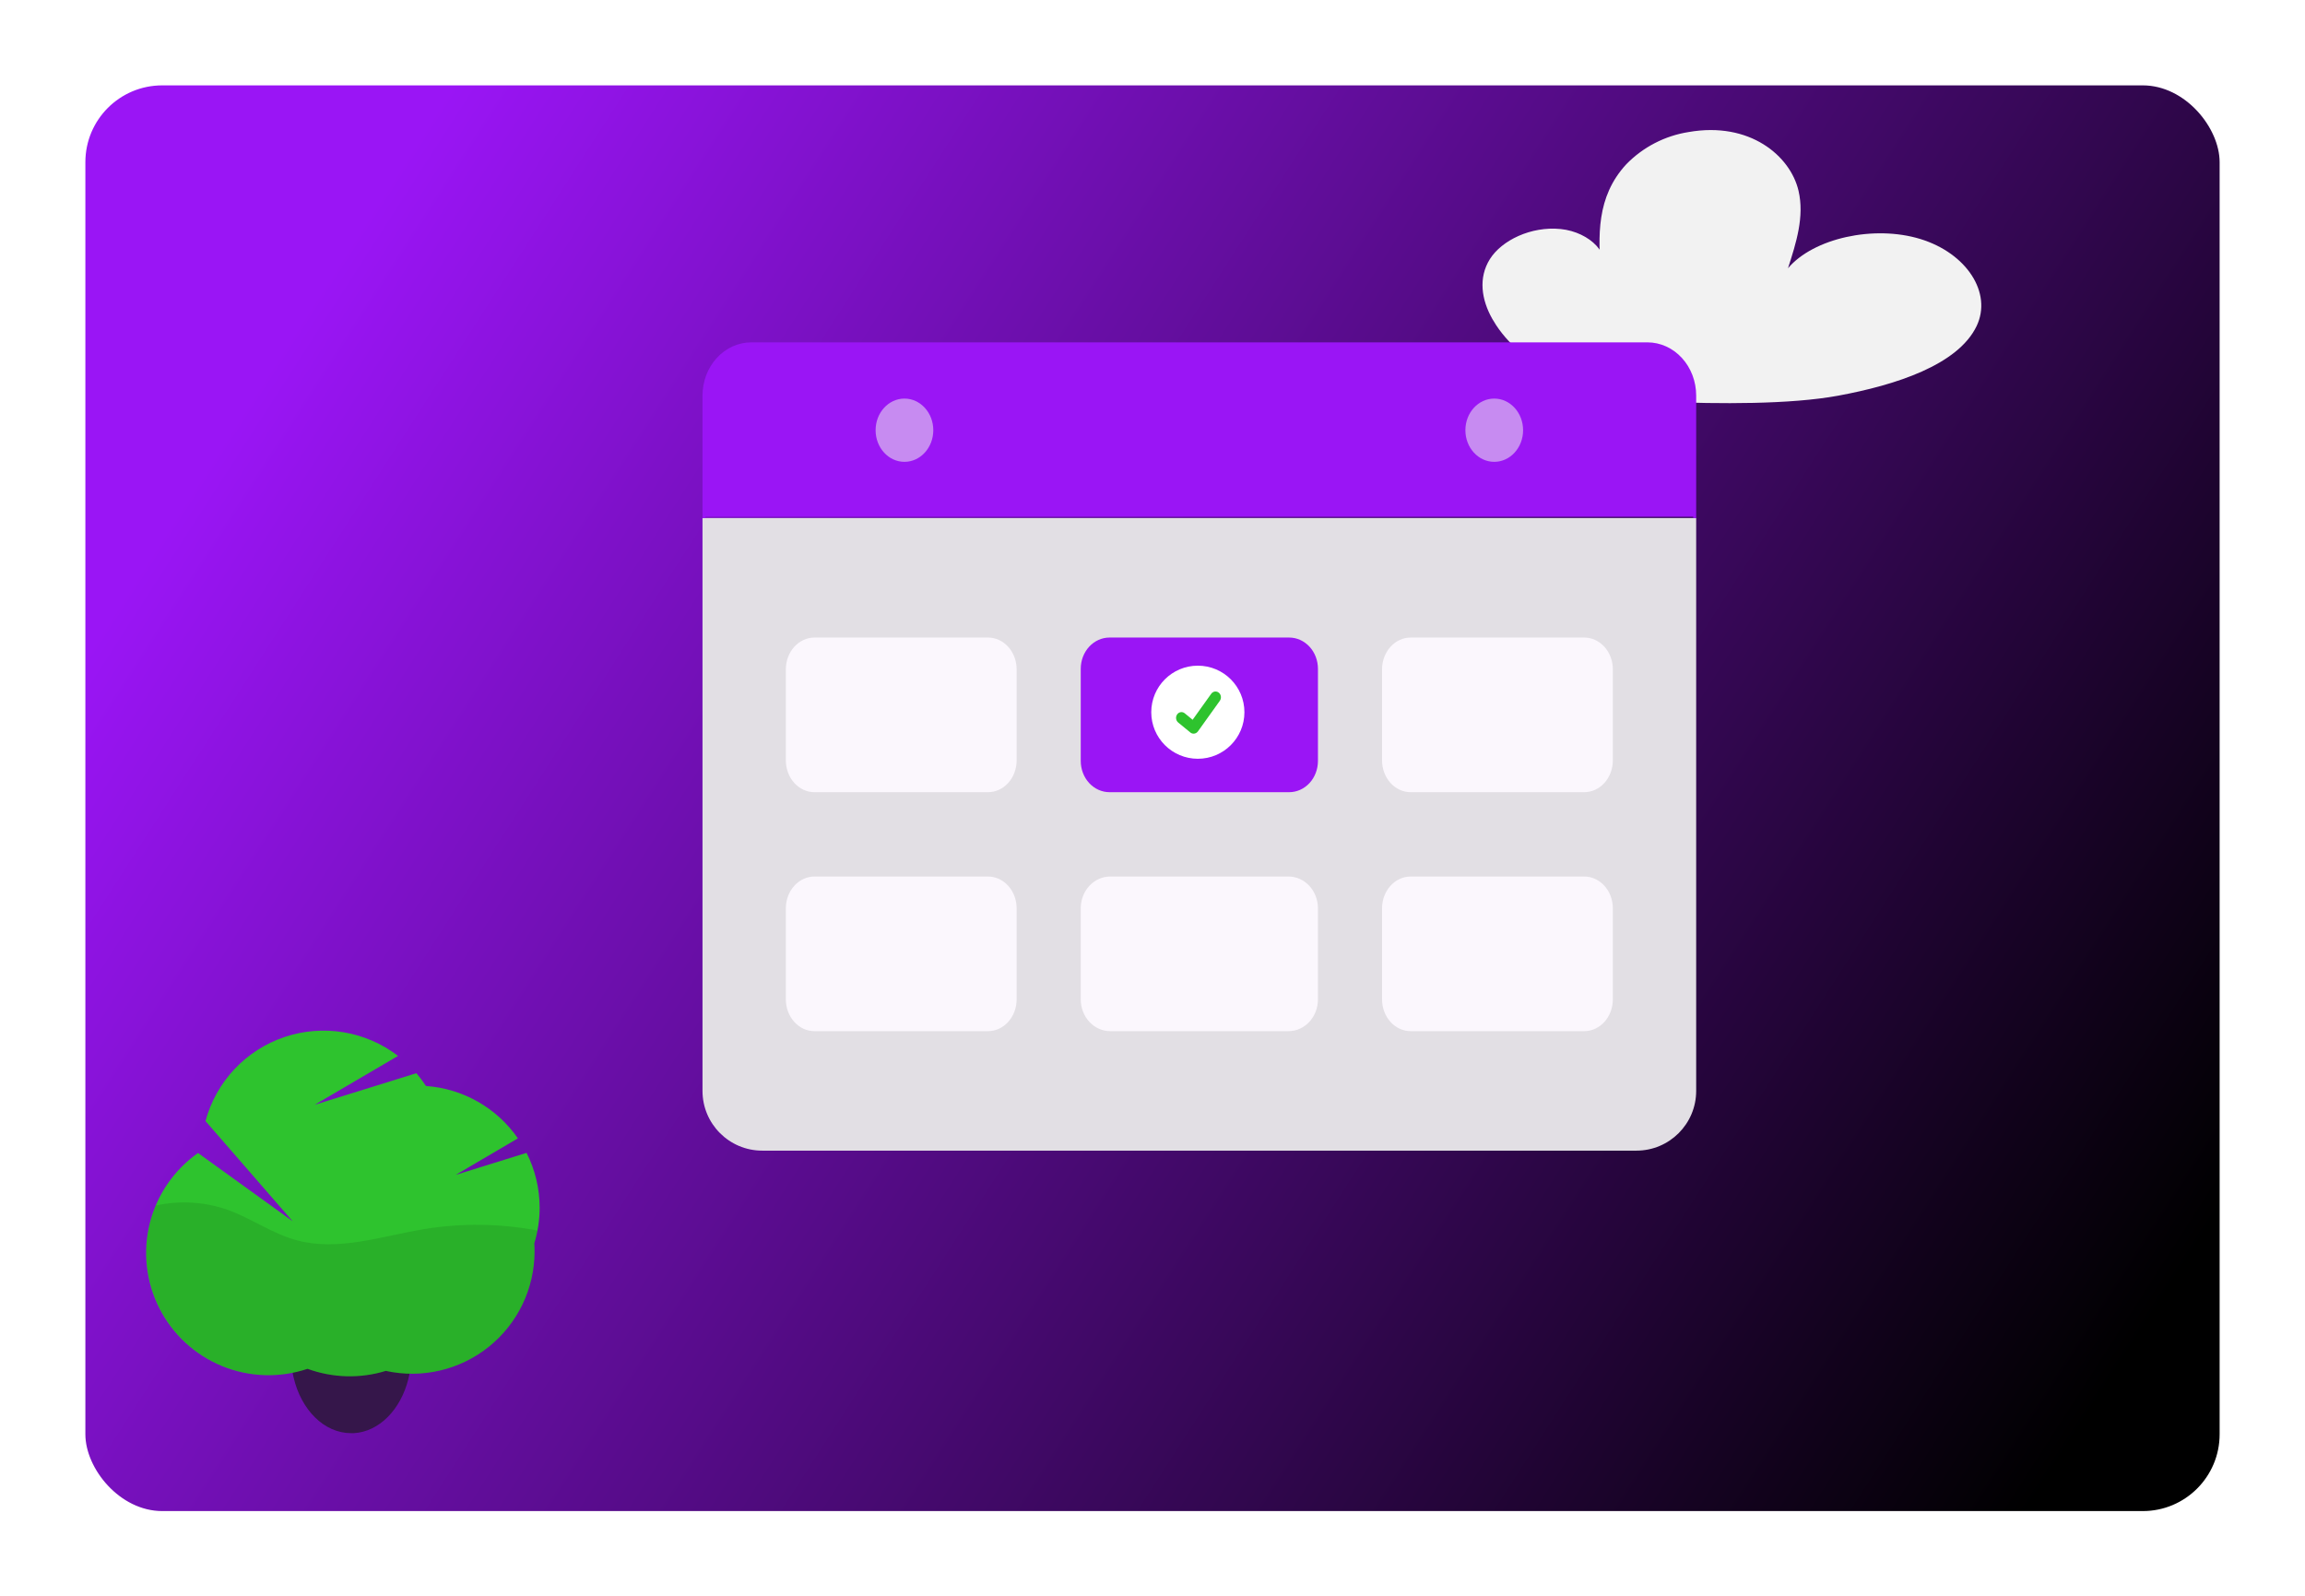 <svg width="270" height="187" viewBox="0 0 270 187" fill="none" xmlns="http://www.w3.org/2000/svg">
<rect width="270" height="187" fill="#E5E5E5"/>
<g id="Desktop - 1">
<rect width="1440" height="1446" transform="translate(-500 -324)" fill="#FBF7FD"/>
<g id="Main" filter="url(#filter0_d)">
<rect x="-9" y="-253" width="814" height="1013" rx="5" fill="white"/>
<g id="Book Card" filter="url(#filter1_d)">
<rect id="gradient" x="10" y="9" width="250" height="167" rx="9" fill="url(#paint0_linear)"/>
<g id="tree">
<path id="Vector" d="M48.171 157.661C48.177 158.477 48.097 159.292 47.933 160.091C47.899 160.242 47.866 160.389 47.832 160.532C46.942 164.098 44.431 166.707 41.436 166.874C41.336 166.874 41.235 166.874 41.13 166.874C37.963 166.874 35.285 164.143 34.4 160.382C34.376 160.282 34.354 160.182 34.33 160.082C34.162 159.283 34.078 158.468 34.08 157.652C34.08 152.557 37.237 148.429 41.13 148.429C45.023 148.429 48.171 152.567 48.171 157.661Z" fill="#35164A"/>
<path id="Vector_2" d="M63.213 140.48C63.214 138.243 62.688 136.038 61.678 134.041L53.384 136.619L60.664 132.341C59.444 130.578 57.843 129.111 55.979 128.05C54.115 126.988 52.037 126.358 49.897 126.207C49.555 125.684 49.18 125.183 48.773 124.709L36.853 128.413L46.625 122.684C44.757 121.251 42.565 120.3 40.242 119.916C37.92 119.531 35.538 119.725 33.308 120.479C31.078 121.234 29.068 122.526 27.457 124.242C25.846 125.958 24.683 128.044 24.072 130.316L34.276 142.05L23.196 134.056C20.382 136.037 18.375 138.966 17.544 142.304C16.713 145.643 17.112 149.169 18.669 152.237C20.226 155.306 22.837 157.712 26.023 159.015C29.21 160.319 32.759 160.432 36.023 159.335C38.971 160.414 42.191 160.5 45.193 159.579C47.286 160.038 49.457 160.023 51.544 159.535C53.632 159.046 55.583 158.096 57.254 156.755C58.925 155.413 60.275 153.715 61.203 151.783C62.131 149.852 62.614 147.738 62.616 145.596C62.616 145.276 62.604 144.962 62.583 144.642C62.997 143.293 63.209 141.891 63.213 140.48Z" fill="#2EC32E"/>
<path id="Vector_3" opacity="0.1" d="M62.965 143.137C58.586 142.308 54.095 142.251 49.696 142.968C44.718 143.793 39.629 145.603 34.76 144.28C31.896 143.502 29.428 141.706 26.645 140.702C23.949 139.764 21.045 139.594 18.258 140.211C17.195 142.749 16.886 145.54 17.368 148.249C17.85 150.959 19.103 153.472 20.976 155.488C22.85 157.505 25.265 158.94 27.934 159.621C30.602 160.303 33.41 160.202 36.023 159.33C38.97 160.411 42.191 160.498 45.193 159.579C47.286 160.038 49.457 160.023 51.544 159.535C53.631 159.046 55.583 158.096 57.254 156.755C58.925 155.413 60.275 153.715 61.203 151.783C62.131 149.852 62.614 147.738 62.616 145.596C62.616 145.276 62.604 144.962 62.583 144.642C62.738 144.148 62.866 143.646 62.965 143.137Z" fill="black"/>
</g>
<path id="coud" d="M194.725 46.054C186.344 45.706 178.709 42.326 175.255 37.089C175.093 36.844 174.941 36.596 174.798 36.343C173.537 34.112 173.143 31.547 174.522 29.349C175.901 27.15 179.348 25.48 182.804 25.827C186.26 26.174 188.963 28.931 187.532 31.113C187.215 26.703 186.95 22.069 190.508 18.23C192.467 16.224 195.022 14.905 197.792 14.468C204.961 13.208 209.721 17.259 210.674 21.347C211.377 24.367 210.406 27.435 209.438 30.423C212.42 26.899 219.511 25.331 224.945 26.996C230.378 28.66 233.389 33.321 231.533 37.195C229.347 41.752 222.06 44.108 215.291 45.353C209.7 46.382 201.319 46.327 194.725 46.054Z" fill="#F2F2F2"/>
<g id="caendar">
<path id="Rectangle 4" d="M82.289 59.684H198.685V126.781C198.685 130.647 195.551 133.781 191.685 133.781H89.289C85.423 133.781 82.289 130.647 82.289 126.781V59.684Z" fill="#E2DFE4"/>
<path id="Vector_4" d="M198.685 45.334V59.684H198.339V59.532H82.635V59.684H82.289V45.334C82.291 43.681 82.892 42.097 83.963 40.929C85.032 39.761 86.483 39.104 87.997 39.102H192.978C194.491 39.104 195.942 39.761 197.012 40.929C198.082 42.097 198.684 43.681 198.685 45.334Z" fill="#9A15F5"/>
<path id="Vector_5" d="M105.944 53.098C107.81 53.098 109.323 51.439 109.323 49.393C109.323 47.347 107.81 45.688 105.944 45.688C104.078 45.688 102.565 47.347 102.565 49.393C102.565 51.439 104.078 53.098 105.944 53.098Z" fill="#C78BF1"/>
<path id="Vector_6" d="M175.03 53.098C176.897 53.098 178.41 51.439 178.41 49.393C178.41 47.347 176.897 45.688 175.03 45.688C173.164 45.688 171.651 47.347 171.651 49.393C171.651 51.439 173.164 53.098 175.03 53.098Z" fill="#C78BF1"/>
<path id="Vector_7" d="M151.015 91.793H129.959C129.067 91.792 128.212 91.406 127.581 90.722C126.951 90.037 126.596 89.108 126.595 88.139V77.334C126.596 76.365 126.951 75.436 127.581 74.752C128.212 74.067 129.067 73.681 129.959 73.68H151.015C151.907 73.681 152.762 74.067 153.393 74.752C154.024 75.436 154.379 76.365 154.38 77.334V88.139C154.379 89.108 154.024 90.037 153.393 90.722C152.762 91.406 151.907 91.792 151.015 91.793Z" fill="#9A15F5"/>
<path id="Vector_8" d="M150.938 119.785H130.036C129.124 119.784 128.249 119.392 127.604 118.694C126.959 117.997 126.596 117.052 126.595 116.066V105.391C126.596 104.405 126.959 103.46 127.604 102.763C128.249 102.066 129.124 101.673 130.036 101.672H150.938C151.851 101.673 152.725 102.066 153.371 102.763C154.016 103.46 154.379 104.405 154.38 105.391V116.066C154.379 117.052 154.016 117.997 153.371 118.694C152.725 119.392 151.851 119.784 150.938 119.785Z" fill="#FBF7FD"/>
<path id="Vector_9" d="M115.737 119.785H95.4C94.512 119.784 93.661 119.392 93.033 118.694C92.406 117.997 92.052 117.052 92.051 116.066V105.391C92.052 104.405 92.406 103.46 93.033 102.763C93.661 102.066 94.512 101.673 95.4 101.672H115.737C116.625 101.673 117.476 102.066 118.104 102.763C118.731 103.46 119.084 104.405 119.085 105.391V116.066C119.084 117.052 118.731 117.997 118.104 118.694C117.476 119.392 116.625 119.784 115.737 119.785Z" fill="#FBF7FD"/>
<path id="Vector_10" d="M115.737 91.793H95.4C94.512 91.792 93.661 91.4 93.033 90.703C92.406 90.005 92.052 89.06 92.051 88.074V77.399C92.052 76.413 92.406 75.468 93.033 74.771C93.661 74.074 94.512 73.681 95.4 73.68H115.737C116.625 73.681 117.476 74.074 118.104 74.771C118.731 75.468 119.084 76.413 119.085 77.399V88.074C119.084 89.06 118.731 90.005 118.104 90.703C117.476 91.4 116.625 91.792 115.737 91.793Z" fill="#FBF7FD"/>
<path id="Vector_11" d="M185.575 119.785H165.237C164.349 119.784 163.498 119.392 162.871 118.694C162.243 117.997 161.89 117.052 161.889 116.066V105.391C161.89 104.405 162.243 103.46 162.871 102.763C163.498 102.066 164.349 101.673 165.237 101.672H185.575C186.462 101.673 187.313 102.066 187.941 102.763C188.569 103.46 188.922 104.405 188.923 105.391V116.066C188.922 117.052 188.569 117.997 187.941 118.694C187.313 119.392 186.462 119.784 185.575 119.785Z" fill="#FBF7FD"/>
<path id="Vector_12" d="M185.575 91.793H165.237C164.349 91.792 163.498 91.4 162.871 90.703C162.243 90.005 161.89 89.06 161.889 88.074V77.399C161.89 76.413 162.243 75.468 162.871 74.771C163.498 74.074 164.349 73.681 165.237 73.68H185.575C186.462 73.681 187.313 74.074 187.941 74.771C188.569 75.468 188.922 76.413 188.923 77.399V88.074C188.922 89.06 188.569 90.005 187.941 90.703C187.313 91.4 186.462 91.792 185.575 91.793Z" fill="#FBF7FD"/>
<path id="Vector_13" d="M140.311 87.879C143.325 87.879 145.767 85.438 145.767 82.426C145.767 79.415 143.325 76.974 140.311 76.974C137.298 76.974 134.855 79.415 134.855 82.426C134.855 85.438 137.298 87.879 140.311 87.879Z" fill="white"/>
<path id="Vector_14" d="M139.817 84.937C139.68 84.938 139.548 84.89 139.438 84.803L139.432 84.797L138.007 83.629C137.874 83.519 137.787 83.358 137.765 83.179C137.742 83.001 137.787 82.821 137.89 82.678C137.992 82.535 138.143 82.442 138.309 82.418C138.475 82.394 138.644 82.443 138.777 82.552L139.7 83.31L141.88 80.263C141.931 80.192 141.994 80.133 142.066 80.089C142.138 80.044 142.217 80.015 142.3 80.004C142.382 79.992 142.466 79.998 142.546 80.021C142.627 80.044 142.702 80.084 142.768 80.138C142.901 80.247 142.988 80.409 143.01 80.587C143.032 80.766 142.987 80.946 142.885 81.089L140.32 84.673C140.261 84.755 140.185 84.822 140.097 84.868C140.01 84.914 139.914 84.938 139.817 84.937Z" fill="#2EC32E"/>
</g>
</g>
<g id="Services Card v2" filter="url(#filter2_d)">
</g>
</g>
</g>
<defs>
<filter id="filter0_d" x="-29" y="-273" width="854" height="1053" filterUnits="userSpaceOnUse" color-interpolation-filters="sRGB">
<feFlood flood-opacity="0" result="BackgroundImageFix"/>
<feColorMatrix in="SourceAlpha" type="matrix" values="0 0 0 0 0 0 0 0 0 0 0 0 0 0 0 0 0 0 127 0"/>
<feOffset/>
<feGaussianBlur stdDeviation="10"/>
<feColorMatrix type="matrix" values="0 0 0 0 0 0 0 0 0 0 0 0 0 0 0 0 0 0 0.25 0"/>
<feBlend mode="normal" in2="BackgroundImageFix" result="effect1_dropShadow"/>
<feBlend mode="normal" in="SourceGraphic" in2="effect1_dropShadow" result="shape"/>
</filter>
<filter id="filter1_d" x="0" y="0" width="270" height="187" filterUnits="userSpaceOnUse" color-interpolation-filters="sRGB">
<feFlood flood-opacity="0" result="BackgroundImageFix"/>
<feColorMatrix in="SourceAlpha" type="matrix" values="0 0 0 0 0 0 0 0 0 0 0 0 0 0 0 0 0 0 127 0"/>
<feOffset dy="1"/>
<feGaussianBlur stdDeviation="5"/>
<feColorMatrix type="matrix" values="0 0 0 0 0 0 0 0 0 0 0 0 0 0 0 0 0 0 0.25 0"/>
<feBlend mode="normal" in2="BackgroundImageFix" result="effect1_dropShadow"/>
<feBlend mode="normal" in="SourceGraphic" in2="effect1_dropShadow" result="shape"/>
</filter>
<filter id="filter2_d" x="267" y="0" width="269" height="187" filterUnits="userSpaceOnUse" color-interpolation-filters="sRGB">
<feFlood flood-opacity="0" result="BackgroundImageFix"/>
<feColorMatrix in="SourceAlpha" type="matrix" values="0 0 0 0 0 0 0 0 0 0 0 0 0 0 0 0 0 0 127 0"/>
<feOffset dy="1"/>
<feGaussianBlur stdDeviation="5"/>
<feColorMatrix type="matrix" values="0 0 0 0 0 0 0 0 0 0 0 0 0 0 0 0 0 0 0.25 0"/>
<feBlend mode="normal" in2="BackgroundImageFix" result="effect1_dropShadow"/>
<feBlend mode="normal" in="SourceGraphic" in2="effect1_dropShadow" result="shape"/>
</filter>
<linearGradient id="paint0_linear" x1="39.878" y1="29.113" x2="246.532" y2="162.064" gradientUnits="userSpaceOnUse">
<stop stop-color="#9A15F5"/>
<stop offset="1"/>
</linearGradient>
</defs>
</svg>
